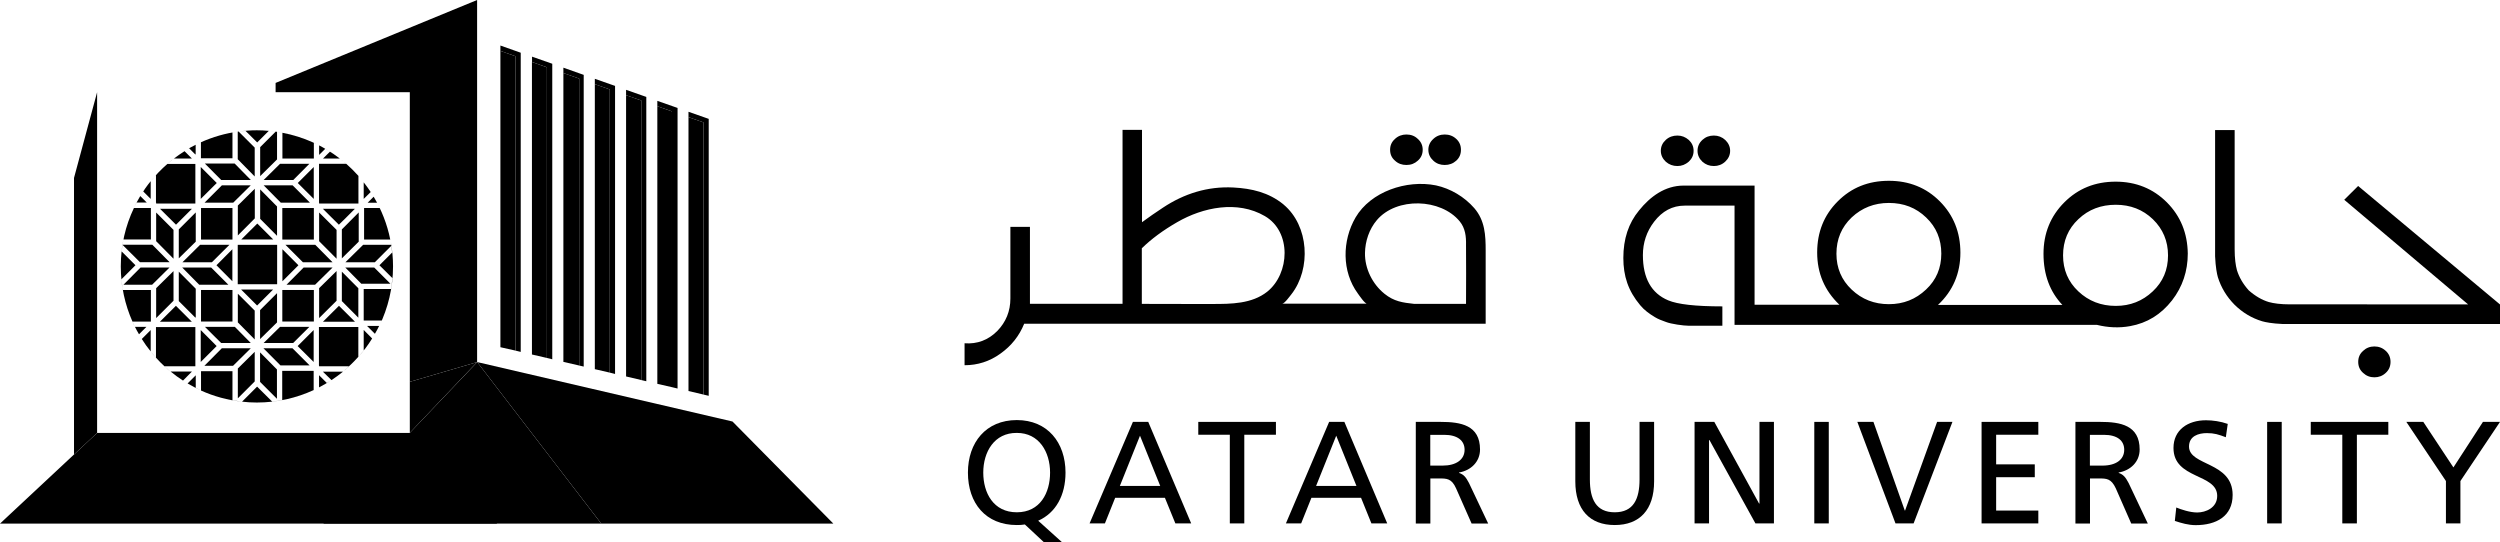 <svg xmlns:x="http://ns.adobe.com/Extensibility/1.0/" xmlns:i="http://ns.adobe.com/AdobeIllustrator/10.0/" xmlns:graph="http://ns.adobe.com/Graphs/1.0/" xmlns="http://www.w3.org/2000/svg" xmlns:xlink="http://www.w3.org/1999/xlink" version="1.1" id="Layer_1" x="0px" y="0px" viewBox="0 0 260.79 56.55" style="enable-background:new 0 0 260.79 56.55;" xml:space="preserve">
	<switch>
	<g i:extraneous="self">
		<g>
			<path class="st0" d="M106.07,53.44c2.44,0,3.47-2.04,3.47-4.14c0-2.15-1.15-4.15-3.47-4.14c-2.35-0.02-3.5,1.98-3.5,4.14     C102.57,51.41,103.62,53.44,106.07,53.44 M106.91,54.71c-0.28,0.05-0.55,0.06-0.84,0.06c-3.24,0-5.1-2.27-5.1-5.47     c0-3.14,1.88-5.48,5.1-5.48c3.2,0,5.08,2.34,5.08,5.48c0,2.37-1.02,4.21-2.85,5.02l2.46,2.22h-1.89L106.91,54.71z"/>
			<path class="st0" d="M118.92,45.45l-2.1,5.24h4.21L118.92,45.45z M118.18,44.01h1.6l4.48,10.59h-1.65l-1.09-2.67h-5.19     l-1.07,2.67h-1.6L118.18,44.01z"/>
			<polygon class="st0" points="128.29,45.35 125,45.35 125,44.01 133.1,44.01 133.1,45.35 129.8,45.35 129.8,54.6 128.29,54.6         "/>
			<path class="st0" d="M139.39,45.45l-2.1,5.24h4.21L139.39,45.45z M138.65,44.01h1.59l4.47,10.59h-1.65l-1.08-2.67h-5.18     l-1.07,2.67h-1.59L138.65,44.01z"/>
			<path class="st0" d="M149.2,48.57h1.29c1.43,0,2.29-0.64,2.29-1.65c0-0.96-0.74-1.56-2.12-1.56h-1.46V48.57z M147.68,44.01h2.6     c2.1,0,4.11,0.34,4.11,2.88c0,1.29-0.96,2.19-2.19,2.4v0.04c0.48,0.17,0.7,0.41,1.04,1.06l2,4.22h-1.73l-1.62-3.67     c-0.46-1.03-0.97-1.03-1.77-1.03h-0.91v4.7h-1.52V44.01z"/>
			<path class="st0" d="M172.55,50.21c0,2.97-1.51,4.56-4.11,4.56c-2.6,0-4.11-1.59-4.11-4.56v-6.2h1.52v6.01     c0,2.03,0.63,3.42,2.59,3.42c1.96,0,2.59-1.39,2.59-3.42v-6.01h1.52V50.21z"/>
			<polygon class="st0" points="176.77,44.01 178.83,44.01 183.5,52.53 183.54,52.53 183.54,44.01 185.05,44.01 185.05,54.6      183.12,54.6 178.32,45.9 178.28,45.9 178.28,54.6 176.77,54.6    "/>
			<rect x="189.26" y="44.01" class="st0" width="1.51" height="10.59"/>
			<polygon class="st0" points="199.62,54.6 197.73,54.6 193.75,44.01 195.43,44.01 198.7,53.26 198.73,53.26 202.07,44.01      203.67,44.01    "/>
			<polygon class="st0" points="206.71,44.01 212.63,44.01 212.63,45.35 208.23,45.35 208.23,48.44 212.26,48.44 212.26,49.78      208.23,49.78 208.23,53.26 212.63,53.26 212.63,54.6 206.71,54.6    "/>
			<path class="st0" d="M218.02,48.57h1.29c1.44,0,2.28-0.64,2.28-1.65c0-0.96-0.72-1.56-2.12-1.56h-1.46V48.57z M216.5,44.01h2.59     c2.09,0,4.11,0.34,4.11,2.88c0,1.29-0.96,2.19-2.19,2.4v0.04c0.47,0.17,0.7,0.41,1.04,1.06l2,4.22h-1.73l-1.61-3.67     c-0.48-1.03-0.97-1.03-1.78-1.03h-0.91v4.7h-1.52V44.01z"/>
			<path class="st0" d="M232.19,45.61c-0.77-0.29-1.2-0.43-1.98-0.43c-0.86,0-1.86,0.3-1.86,1.4c0,2.04,4.55,1.56,4.55,5.05     c0,2.25-1.74,3.15-3.86,3.15c-0.75,0-1.48-0.21-2.17-0.44l0.15-1.4c0.51,0.21,1.42,0.52,2.19,0.52c0.87,0,2.08-0.48,2.08-1.73     c0-2.36-4.56-1.71-4.56-5c0-1.88,1.49-2.89,3.39-2.89c0.7,0,1.54,0.12,2.27,0.38L232.19,45.61z"/>
			<rect x="236.5" y="44.01" class="st0" width="1.52" height="10.59"/>
			<polygon class="st0" points="244.34,45.35 241.05,45.35 241.05,44.01 249.14,44.01 249.14,45.35 245.86,45.35 245.86,54.6      244.34,54.6    "/>
			<polygon class="st0" points="255.15,50.18 251.02,44.01 252.79,44.01 255.93,48.76 259.01,44.01 260.79,44.01 256.66,50.18      256.66,54.6 255.15,54.6    "/>
			<path class="st0" d="M174.98,17.32c0.45,0,0.83-0.15,1.19-0.46c0.33-0.31,0.5-0.68,0.5-1.13c0-0.45-0.17-0.82-0.5-1.13     c-0.36-0.31-0.74-0.46-1.19-0.46c-0.46,0-0.87,0.14-1.21,0.45c-0.33,0.3-0.52,0.68-0.52,1.14c0,0.45,0.19,0.83,0.52,1.14     C174.11,17.17,174.52,17.32,174.98,17.32"/>
			<path class="st0" d="M178.79,17.32c0.44,0,0.85-0.15,1.18-0.46c0.33-0.31,0.51-0.68,0.51-1.13c0-0.45-0.19-0.82-0.51-1.13     c-0.34-0.31-0.74-0.46-1.18-0.46c-0.47,0-0.86,0.14-1.2,0.45c-0.33,0.3-0.51,0.68-0.51,1.14c0,0.45,0.18,0.83,0.51,1.14     C177.93,17.17,178.32,17.32,178.79,17.32"/>
			<path class="st0" d="M224.56,30.4c-1.06,1-2.34,1.51-3.85,1.51c-1.54,0-2.84-0.51-3.9-1.51c-1.07-1-1.6-2.26-1.6-3.76     c0-1.51,0.53-2.78,1.6-3.78c1.06-1.01,2.36-1.5,3.9-1.5c1.52,0,2.82,0.5,3.87,1.51c1.05,1.02,1.58,2.28,1.58,3.77     C226.16,28.15,225.63,29.4,224.56,30.4 M197.04,31.73c-1.52,0-2.82-0.51-3.88-1.52c-1.06-1-1.59-2.25-1.59-3.74     c0-1.52,0.53-2.78,1.59-3.79c1.07-1,2.36-1.51,3.88-1.51c1.55,0,2.83,0.5,3.89,1.52c1.06,1.01,1.58,2.27,1.58,3.77     c0,1.5-0.53,2.75-1.59,3.74C199.84,31.22,198.56,31.73,197.04,31.73 M226.04,21.11c-1.43-1.43-3.22-2.16-5.34-2.16     c-2.15,0-3.92,0.72-5.36,2.16c-1.43,1.43-2.17,3.22-2.17,5.36c0,2.2,0.67,3.96,1.97,5.34h-12.98c1.57-1.47,2.34-3.31,2.34-5.45     c0-2.13-0.72-3.92-2.14-5.35c-1.43-1.44-3.21-2.15-5.32-2.15c-2.14,0-3.91,0.71-5.34,2.15c-1.43,1.43-2.14,3.21-2.14,5.33     c0,2.16,0.77,3.97,2.32,5.45h-8.85V19.36h-7.4c-1.95,0-3.49,1.15-4.65,2.59c-1.1,1.33-1.64,2.97-1.64,4.96     c0,1.88,0.5,3.43,1.76,4.93c0.42,0.51,0.95,0.89,1.51,1.23c0.4,0.24,0.67,0.33,1.16,0.51c0.54,0.22,1.86,0.4,2.41,0.4h3.49v-2.02     c-2.78,0-4.66-0.21-5.65-0.63c-1.76-0.74-2.64-2.31-2.64-4.72c0-1.3,0.39-2.46,1.17-3.48c0.85-1.11,1.91-1.68,3.18-1.68h5.21     v12.44h37.81c1.14,0.28,2.3,0.34,3.45,0.13c1.78-0.32,3.22-1.21,4.38-2.69c1.09-1.41,1.64-3.05,1.64-4.88     C228.19,24.32,227.47,22.55,226.04,21.11"/>
			<path class="st0" d="M247.69,36.14c-0.46,0-0.85,0.15-1.18,0.46c-0.35,0.31-0.51,0.69-0.51,1.15c0,0.46,0.16,0.84,0.51,1.15     c0.33,0.31,0.72,0.46,1.18,0.46c0.45,0,0.85-0.15,1.18-0.46c0.34-0.31,0.5-0.69,0.5-1.15c0-0.46-0.16-0.84-0.5-1.15     C248.54,36.29,248.14,36.14,247.69,36.14"/>
			<path class="st0" d="M238.87,31.75c-0.96,0-1.68-0.1-2.19-0.24c-0.71-0.21-1.42-0.62-2.1-1.22c-0.61-0.68-1-1.37-1.23-2.1     c-0.14-0.51-0.24-1.24-0.24-2.18V13.57h-2.04v13.17c0.05,1.13,0.19,1.83,0.29,2.18c0.34,1.08,0.92,2.04,1.73,2.86     c0.83,0.82,1.79,1.4,2.88,1.73c0.34,0.1,1.03,0.24,2.17,0.29h22.65v-2.04l-14.8-12.36l-1.45,1.44l12.92,10.91H238.87z"/>
			<path class="st0" d="M150.71,17.21c0.46,0,0.87-0.15,1.2-0.45c0.33-0.3,0.49-0.67,0.49-1.14c0-0.45-0.16-0.83-0.49-1.13     c-0.33-0.31-0.74-0.46-1.2-0.46c-0.46,0-0.86,0.15-1.19,0.46c-0.34,0.31-0.52,0.69-0.52,1.13c0,0.47,0.19,0.84,0.52,1.14     C149.85,17.07,150.25,17.21,150.71,17.21"/>
			<path class="st0" d="M146.71,17.21c0.48,0,0.86-0.15,1.19-0.45c0.34-0.3,0.51-0.67,0.51-1.14c0-0.45-0.17-0.83-0.51-1.13     c-0.32-0.31-0.71-0.46-1.19-0.46c-0.45,0-0.86,0.15-1.19,0.46c-0.35,0.31-0.51,0.69-0.51,1.13c0,0.47,0.16,0.84,0.51,1.14     C145.85,17.07,146.25,17.21,146.71,17.21"/>
			<path class="st0" d="M152.94,28.55c0,1.05,0,2.1-0.01,3.15h-5.4c-1.22-0.13-2.12-0.26-3.1-1.05c-1.26-1.01-2.07-2.64-2.04-4.26     c0.02-1.23,0.44-2.49,1.24-3.43c2.05-2.42,6.67-2.27,8.64,0.13c0.59,0.72,0.68,1.59,0.66,2.47     C152.93,26.55,152.94,27.55,152.94,28.55 M132.19,30.43c-1.6,1.27-3.77,1.28-5.72,1.28c-2.45,0.01-4.9-0.01-7.36-0.01v-5.8     c0.99-0.97,2.22-1.88,3.7-2.73c2.67-1.54,6.26-2.3,9.13-0.63C134.75,24.17,134.55,28.54,132.19,30.43 M153.79,21.71     c-1.03-1.18-2.47-2.04-3.99-2.37c-3.09-0.62-6.82,0.66-8.39,3.34c-1.42,2.44-1.44,5.65,0.23,7.93c0.15,0.2,0.73,1.08,0.98,1.08     h-0.03v-0.01h-8.84c0.25,0,0.82-0.81,0.97-0.99c2.07-2.66,1.83-7.14-0.82-9.35c-0.02-0.01-0.03-0.02-0.03-0.03     c-1.53-1.24-3.3-1.65-5.21-1.75c-2.67-0.14-5.14,0.64-7.34,2.1c-0.75,0.49-1.48,1-2.19,1.52v-9.63h-2.03v18.14h-9.66v-8.02h-2.04     v7.47c0,1.32-0.46,2.46-1.38,3.4c-0.93,0.93-2.07,1.37-3.4,1.27v2.29c1.36,0,2.62-0.4,3.74-1.21c1.14-0.81,1.96-1.84,2.48-3.12     h35.75h12.39v-7.61C154.98,24.54,154.91,23.01,153.79,21.71"/>
			<polygon class="st1" points="7.72,18.56 10.13,9.62 10.13,45.16 7.72,47.41    "/>
			<polygon class="st1" points="42.75,39.83 42.75,45.15 49.77,37.77    "/>
			<polygon class="st2" points="33.73,54.62 62.72,54.62 49.78,37.77    "/>
			<polygon class="st2" points="57.61,37.48 57.61,6.65 55.5,5.91 55.5,6.47 57.05,7.02 57.05,37.34    "/>
			<polygon class="st2" points="60.89,38.24 60.89,7.81 58.77,7.06 58.77,7.62 60.42,8.2 60.42,38.13    "/>
			<polygon class="st2" points="64.16,39.01 64.16,8.96 62.05,8.22 62.05,8.78 63.61,9.33 63.61,38.87    "/>
			<polygon class="st2" points="67.42,39.77 67.42,10.11 65.31,9.37 65.31,9.93 66.91,10.49 66.91,39.65    "/>
			<polygon class="st2" points="70.68,40.53 70.68,11.26 68.57,10.52 68.57,11.08 70.1,11.62 70.1,40.39    "/>
			<polygon class="st2" points="73.93,41.29 73.93,12.4 71.82,11.66 71.82,12.22 73.39,12.77 73.39,41.16    "/>
			<polygon class="st2" points="54.32,36.71 54.32,5.5 52.2,4.75 52.2,5.31 53.76,5.86 53.76,36.57    "/>
			<polygon class="st3" points="86.93,54.62 76.41,43.97 49.78,37.77 62.72,54.62    "/>
			<path class="st0" d="M20.02,38.76H17.8c0.41,0.34,0.84,0.65,1.29,0.94C19.4,39.38,19.75,39.03,20.02,38.76"/>
			<path class="st0" d="M29.44,38.68v3.05c-0.35,0.07-0.7,0.12-1.05,0.16c-0.54-0.54-1.33-1.33-1.57-1.56     c-0.24,0.24-1.03,1.03-1.57,1.57c0.51,0.06,1.02,0.09,1.54,0.09c2.12,0,4.13-0.47,5.93-1.3v-2H29.44z"/>
			<path class="st0" d="M20.38,38.21v-4.09h-4.11v3.2c-0.19-0.21-0.38-0.43-0.56-0.66c0.62,0.77,1.32,1.48,2.08,2.11     c-0.22-0.18-0.43-0.36-0.64-0.56H20.38z"/>
			<path class="st0" d="M24.25,38.72h-3.28v2.02c1.33,0.6,2.76,1,4.27,1.16c-0.33-0.04-0.66-0.09-0.99-0.15V38.72z"/>
			<path class="st0" d="M20.42,39.15L19.57,40c0.45,0.27,0.92,0.51,1.4,0.73c-0.19-0.08-0.37-0.17-0.55-0.26V39.15z"/>
			<path class="st0" d="M15.73,30.25h-2.92c-0.06-0.36-0.12-0.73-0.15-1.11c0.53-0.53,1.24-1.24,1.47-1.47     c-0.23-0.23-0.92-0.92-1.45-1.45c0.03-0.23,0.06-0.46,0.09-0.69l1.83,1.82h3.09l-1.8-1.82h-3.11c0.03-0.18,0.06-0.37,0.1-0.55     h2.86V21.7h-1.77c-0.88,1.84-1.37,3.91-1.37,6.09c0,2.05,0.44,4,1.22,5.76h1.92V30.25z"/>
			<path class="st0" d="M15.32,21.14l-0.69-0.69c-0.24,0.4-0.46,0.82-0.67,1.24c0.09-0.19,0.18-0.37,0.28-0.56H15.32z"/>
			<path class="st0" d="M14.08,34.1c0.13,0.26,0.27,0.52,0.42,0.77l0.77-0.77H14.08z"/>
			<path class="st0" d="M14.79,35.36c0.28,0.45,0.59,0.88,0.93,1.3v-2.23C15.45,34.69,15.1,35.04,14.79,35.36"/>
			<path class="st0" d="M37.02,21.78h-3.34c0.54,0.54,1.42,1.41,1.67,1.66C35.62,23.19,36.49,22.32,37.02,21.78"/>
			<path class="st0" d="M29.46,29.34c0.54-0.54,1.41-1.41,1.67-1.67C30.88,27.41,30,26.54,29.46,26V29.34z"/>
			<polygon class="st0" points="35.11,23.98 33.29,22.17 33.29,25.16 35.11,26.99    "/>
			<path class="st0" d="M34.58,39.65c-0.16,0.1-0.32,0.21-0.48,0.31l-0.82-0.82v1.27c0.89-0.46,1.73-1.01,2.5-1.64h-2.1     C33.94,39.02,34.27,39.35,34.58,39.65"/>
			<rect x="29.45" y="21.7" class="st0" width="3.29" height="3.29"/>
			<polygon class="st0" points="31.6,27.36 34.69,27.36 32.89,25.54 29.78,25.54    "/>
			<path class="st0" d="M33.27,34.12v4h0.01v0.09h3.14c-0.21,0.19-0.42,0.38-0.64,0.55c0.57-0.47,1.11-0.99,1.6-1.54v-3.11H33.27z"/>
			<path class="st0" d="M37.94,36.56c-0.18,0.22-0.36,0.44-0.55,0.66c0.53-0.59,1.01-1.23,1.43-1.91c-0.3-0.3-0.63-0.63-0.88-0.89     V36.56z"/>
			<path class="st0" d="M15.72,20.75V18.9c-0.4,0.49-0.76,1.01-1.09,1.55c0.1-0.16,0.2-0.32,0.31-0.48     C15.21,20.24,15.49,20.53,15.72,20.75"/>
			<polygon class="st0" points="35.66,26.95 37.42,25.21 37.42,22.16 35.66,23.93    "/>
			<path class="st0" d="M26.83,14.86c0.19-0.19,0.73-0.73,1.21-1.21c-0.41-0.04-0.83-0.06-1.25-0.06c-0.64,0-1.27,0.05-1.89,0.13     c0.23-0.03,0.47-0.06,0.7-0.08C26.1,14.13,26.64,14.67,26.83,14.86"/>
			<path class="st0" d="M17.46,17.09c0.22-0.19,0.44-0.38,0.68-0.56C17.9,16.72,17.68,16.9,17.46,17.09"/>
			<path class="st0" d="M20.42,15.1c0.18-0.09,0.36-0.17,0.54-0.26C20.78,14.93,20.6,15.01,20.42,15.1"/>
			<path class="st0" d="M14.08,34.1c-0.09-0.18-0.18-0.37-0.26-0.55C13.9,33.73,13.98,33.92,14.08,34.1"/>
			<path class="st0" d="M37.88,25.54l-1.85,1.82h3.07l1.72-1.72c0.03,0.23,0.06,0.47,0.09,0.7c-0.51,0.51-1.13,1.13-1.33,1.33     c0.21,0.21,0.83,0.83,1.35,1.34c-0.03,0.39-0.08,0.77-0.14,1.14h-2.85v3.29h1.88c-0.08,0.19-0.17,0.37-0.25,0.56     c0.91-1.88,1.43-3.98,1.43-6.21c0-0.88-0.08-1.73-0.24-2.56c0.02,0.1,0.04,0.21,0.06,0.31H37.88z"/>
			<path class="st0" d="M28.9,13.75c0.18,0.03,0.35,0.06,0.53,0.09C29.25,13.81,29.08,13.77,28.9,13.75"/>
			<path class="st0" d="M38.68,20.03c0.1,0.16,0.2,0.32,0.3,0.48C38.88,20.34,38.78,20.19,38.68,20.03"/>
			<path class="st0" d="M39.11,34.83c-0.09,0.16-0.19,0.32-0.29,0.48C38.92,35.15,39.02,34.99,39.11,34.83"/>
			<path class="st0" d="M33.28,40.41c-0.18,0.09-0.36,0.18-0.54,0.27C32.92,40.59,33.1,40.5,33.28,40.41"/>
			<path class="st0" d="M14.78,35.35c-0.1-0.16-0.2-0.32-0.29-0.48C14.59,35.03,14.68,35.2,14.78,35.35"/>
			<path class="st0" d="M19.57,40c-0.16-0.1-0.32-0.2-0.48-0.3C19.25,39.81,19.41,39.9,19.57,40"/>
			<path class="st0" d="M31.06,19.09c0.26,0.26,1.13,1.13,1.67,1.66v-3.33C32.18,17.96,31.32,18.83,31.06,19.09"/>
			<path class="st0" d="M20.38,16.12v-0.04l0.03,0.03V15.1c-0.4,0.2-0.79,0.42-1.17,0.66c0.16-0.1,0.32-0.2,0.49-0.29L20.38,16.12z"/>
			<path class="st0" d="M16.27,21.14h0.02v0.09h4.09v-4.13h-2.92c-0.63,0.55-1.21,1.15-1.74,1.81c0.18-0.22,0.36-0.44,0.55-0.65     V21.14z"/>
			<path class="st0" d="M24.25,16.51v-2.69c0.18-0.03,0.37-0.06,0.55-0.09v2.88l1.77,1.8V15.4l-1.68-1.68     c-1.38,0.18-2.7,0.57-3.93,1.12v1.67H24.25z"/>
			<path class="st0" d="M19.25,15.77c-0.38,0.24-0.75,0.5-1.11,0.77h1.88C19.79,16.32,19.52,16.04,19.25,15.77"/>
			<path class="st0" d="M32.74,16.54V14.9c0.19,0.09,0.37,0.18,0.55,0.27v0.99l0.64-0.64c0.17,0.1,0.33,0.2,0.49,0.3     c-0.25,0.26-0.52,0.51-0.73,0.72h1.76c-1.72-1.33-3.77-2.27-5.99-2.69v2.69H32.74z"/>
			<path class="st0" d="M33.28,17.09v4.05h0.01v0.09h4.1v-2.88c0.19,0.22,0.38,0.44,0.56,0.67c-0.73-0.93-1.57-1.76-2.5-2.48     c0.23,0.18,0.45,0.36,0.67,0.55H33.28z"/>
			<path class="st0" d="M27.14,15.35v3.02l1.76-1.74v-2.88c-0.28-0.04-0.56-0.07-0.84-0.1c0.23,0.02,0.47,0.05,0.7,0.08L27.14,15.35     z"/>
			<path class="st0" d="M38.67,20.03c-0.23-0.35-0.47-0.68-0.73-1.01v1.73C38.16,20.54,38.42,20.28,38.67,20.03"/>
			<path class="st0" d="M39.33,21.14c0.1,0.18,0.19,0.37,0.28,0.56h-1.63v3.29h2.73c-0.32-1.61-0.92-3.11-1.73-4.47l-0.63,0.63     H39.33z"/>
			<polygon class="st0" points="32.27,17.09 29.21,17.09 27.5,18.78 30.59,18.78    "/>
			<polygon class="st0" points="24.81,41.55 26.57,39.79 26.57,36.7 24.81,38.44    "/>
			<polygon class="st0" points="24.81,33.63 26.57,35.41 26.57,32.4 24.81,30.64    "/>
			<polygon class="st0" points="23.14,36.33 21.32,38.16 24.31,38.16 26.16,36.33    "/>
			<path class="st0" d="M28.49,30.2h-3.34c0.54,0.54,1.41,1.41,1.67,1.67C27.08,31.61,27.95,30.75,28.49,30.2"/>
			<polygon class="st0" points="32.33,21.14 30.52,19.33 27.5,19.33 29.29,21.14    "/>
			<path class="st0" d="M18.35,31.9c-0.26,0.26-1.13,1.13-1.67,1.66h3.33C19.48,33.02,18.61,32.16,18.35,31.9"/>
			<polygon class="st0" points="18.65,31.41 20.38,33.14 20.38,33.09 20.42,33.13 20.42,30.12 18.65,28.34    "/>
			<polygon class="st0" points="27.13,39.84 28.89,41.6 28.89,38.54 27.13,36.76    "/>
			<polygon class="st0" points="22.03,27.91 19.01,27.91 20.78,29.7 23.82,29.7    "/>
			<polygon class="st0" points="31.67,27.91 29.89,29.7 32.87,29.7 34.69,27.91    "/>
			<path class="st0" d="M35.36,31.9c-0.25,0.26-1.13,1.13-1.67,1.66h3.34C36.49,33.02,35.62,32.16,35.36,31.9"/>
			<polygon class="st0" points="39.04,27.91 36.02,27.91 37.69,29.6 40.73,29.6    "/>
			<polygon class="st0" points="35.66,31.41 37.38,33.14 37.38,30.07 35.66,28.34    "/>
			<path class="st0" d="M38.29,34l0.82,0.82c0.16-0.27,0.3-0.54,0.44-0.82H38.29z"/>
			<polygon class="st0" points="27.48,36.33 29.26,38.12 32.3,38.12 30.51,36.33    "/>
			<path class="st0" d="M31.05,36.1c0.26,0.25,1.12,1.13,1.67,1.66v-3.33C32.17,34.97,31.31,35.84,31.05,36.1"/>
			<polygon class="st0" points="35.11,28.27 33.29,30.06 33.29,33.18 35.11,31.37    "/>
			<rect x="29.45" y="30.25" class="st0" width="3.29" height="3.29"/>
			<polygon class="st0" points="18.1,28.28 16.29,30.06 16.29,33.18 18.1,31.37    "/>
			<path class="st0" d="M22.6,36.1c-0.25-0.26-1.13-1.13-1.66-1.67v3.33C21.47,37.22,22.34,36.35,22.6,36.1"/>
			<path class="st0" d="M22.58,27.67c0.26,0.25,1.12,1.13,1.66,1.67V26C23.7,26.54,22.84,27.42,22.58,27.67"/>
			<polygon class="st0" points="32.27,34.1 29.21,34.1 27.5,35.78 30.58,35.78    "/>
			<polygon class="st0" points="27.13,32.35 27.13,35.37 28.9,33.63 28.9,30.58    "/>
			<rect x="20.97" y="21.7" class="st0" width="3.28" height="3.29"/>
			<polygon class="st0" points="28.9,21.54 27.14,19.76 27.14,22.83 28.9,24.6    "/>
			<rect x="24.8" y="25.54" class="st0" width="4.11" height="4.11"/>
			<rect x="20.97" y="30.25" class="st0" width="3.28" height="3.29"/>
			<polygon class="st0" points="14.66,27.91 12.88,29.7 15.87,29.7 17.68,27.91    "/>
			<polygon class="st0" points="26.16,35.78 24.5,34.1 21.38,34.1 23.07,35.78    "/>
			<polygon class="st0" points="26.16,19.33 23.15,19.33 21.34,21.14 24.33,21.14    "/>
			<polygon class="st0" points="26.17,18.78 24.48,17.06 21.37,17.06 23.08,18.78    "/>
			<path class="st0" d="M22.61,19.09c-0.25-0.26-1.13-1.13-1.67-1.67v3.33C21.48,20.22,22.35,19.34,22.61,19.09"/>
			<polygon class="st0" points="18.65,26.95 20.42,25.21 20.42,22.16 18.65,23.93    "/>
			<polygon class="st0" points="22.1,27.36 23.93,25.54 20.87,25.54 19.03,27.36    "/>
			<path class="st0" d="M20.02,21.78h-3.33c0.54,0.54,1.41,1.41,1.67,1.66C18.61,23.19,19.48,22.32,20.02,21.78"/>
			<polygon class="st0" points="18.1,23.98 16.29,22.17 16.29,25.16 18.1,26.99    "/>
			<path class="st0" d="M25.17,24.98h3.33c-0.53-0.54-1.41-1.41-1.66-1.66C26.58,23.57,25.71,24.44,25.17,24.98"/>
			<polygon class="st0" points="24.81,24.56 26.58,22.78 26.58,19.69 24.81,21.44    "/>
			<path class="st0" d="M14.79,35.36L14.79,35.36L14.79,35.36z"/>
			<polyline class="st0" points="39.11,34.82 39.11,34.82 39.11,34.83 39.11,34.82    "/>
			<path class="st0" d="M25.25,41.89L25.25,41.89L25.25,41.89z"/>
			<path class="st0" d="M19.09,39.7L19.09,39.7L19.09,39.7z"/>
			<polyline class="st0" points="33.28,40.41 33.28,40.41 33.28,40.41 33.28,40.41    "/>
			<polygon class="st0" points="37.39,37.22 37.39,37.22 37.39,37.22    "/>
			<polygon class="st0" points="14.08,34.1 14.08,34.1 14.08,34.1 14.08,34.1    "/>
			<path class="st0" d="M29.45,13.84c-0.01,0-0.02,0-0.02,0C29.44,13.84,29.44,13.84,29.45,13.84"/>
			<path class="st0" d="M35.45,16.54L35.45,16.54L35.45,16.54z"/>
			<path class="st0" d="M39.55,34L39.55,34L39.55,34z"/>
			<polygon class="st0" points="28.89,13.75 28.89,13.75 28.9,13.75    "/>
			<polyline class="st0" points="38.98,20.51 38.98,20.51 38.98,20.51    "/>
			<path class="st0" d="M40.71,24.98L40.71,24.98c0.02,0.08,0.03,0.16,0.04,0.24C40.73,25.14,40.72,25.06,40.71,24.98"/>
			<polygon class="st0" points="38.67,20.03 38.67,20.03 38.68,20.03 38.67,20.03    "/>
			<path class="st0" d="M37.95,19.02L37.95,19.02L37.95,19.02z"/>
			<path class="st0" d="M15.72,18.9L15.72,18.9L15.72,18.9z"/>
			<path class="st0" d="M14.63,20.45L14.63,20.45L14.63,20.45z"/>
			<polyline class="st0" points="13.96,21.7 13.96,21.7 13.96,21.7 13.96,21.7    "/>
			<polyline class="st0" points="20.97,14.84 20.97,14.84 20.97,14.84    "/>
			<polygon class="st0" points="20.42,15.1 20.42,15.1 20.42,15.1 20.42,15.1    "/>
			<polygon class="st0" points="42.75,39.83 49.77,37.77 49.77,0 28.75,8.65 28.75,9.62 42.75,9.62    "/>
			<polygon class="st0" points="42.75,45.15 42.74,45.16 10.13,45.16 0,54.62 51.86,54.62 42.75,45.16    "/>
			<polygon class="st0" points="53.76,5.86 52.2,5.31 52.2,36.22 53.76,36.57    "/>
			<polygon class="st0" points="57.05,7.02 55.49,6.47 55.49,36.98 57.05,37.34    "/>
			<polygon class="st0" points="60.42,8.2 58.77,7.62 58.77,37.75 60.42,38.13    "/>
			<polygon class="st0" points="63.61,9.33 62.05,8.78 62.05,38.51 63.61,38.87    "/>
			<polygon class="st0" points="66.92,10.49 65.31,9.93 65.31,39.27 66.92,39.65    "/>
			<polygon class="st0" points="70.1,11.62 68.57,11.08 68.57,40.04 70.1,40.39    "/>
			<polygon class="st0" points="73.39,12.77 71.82,12.22 71.82,40.79 73.39,41.16    "/>
		</g>
	</g>
</switch>

</svg>